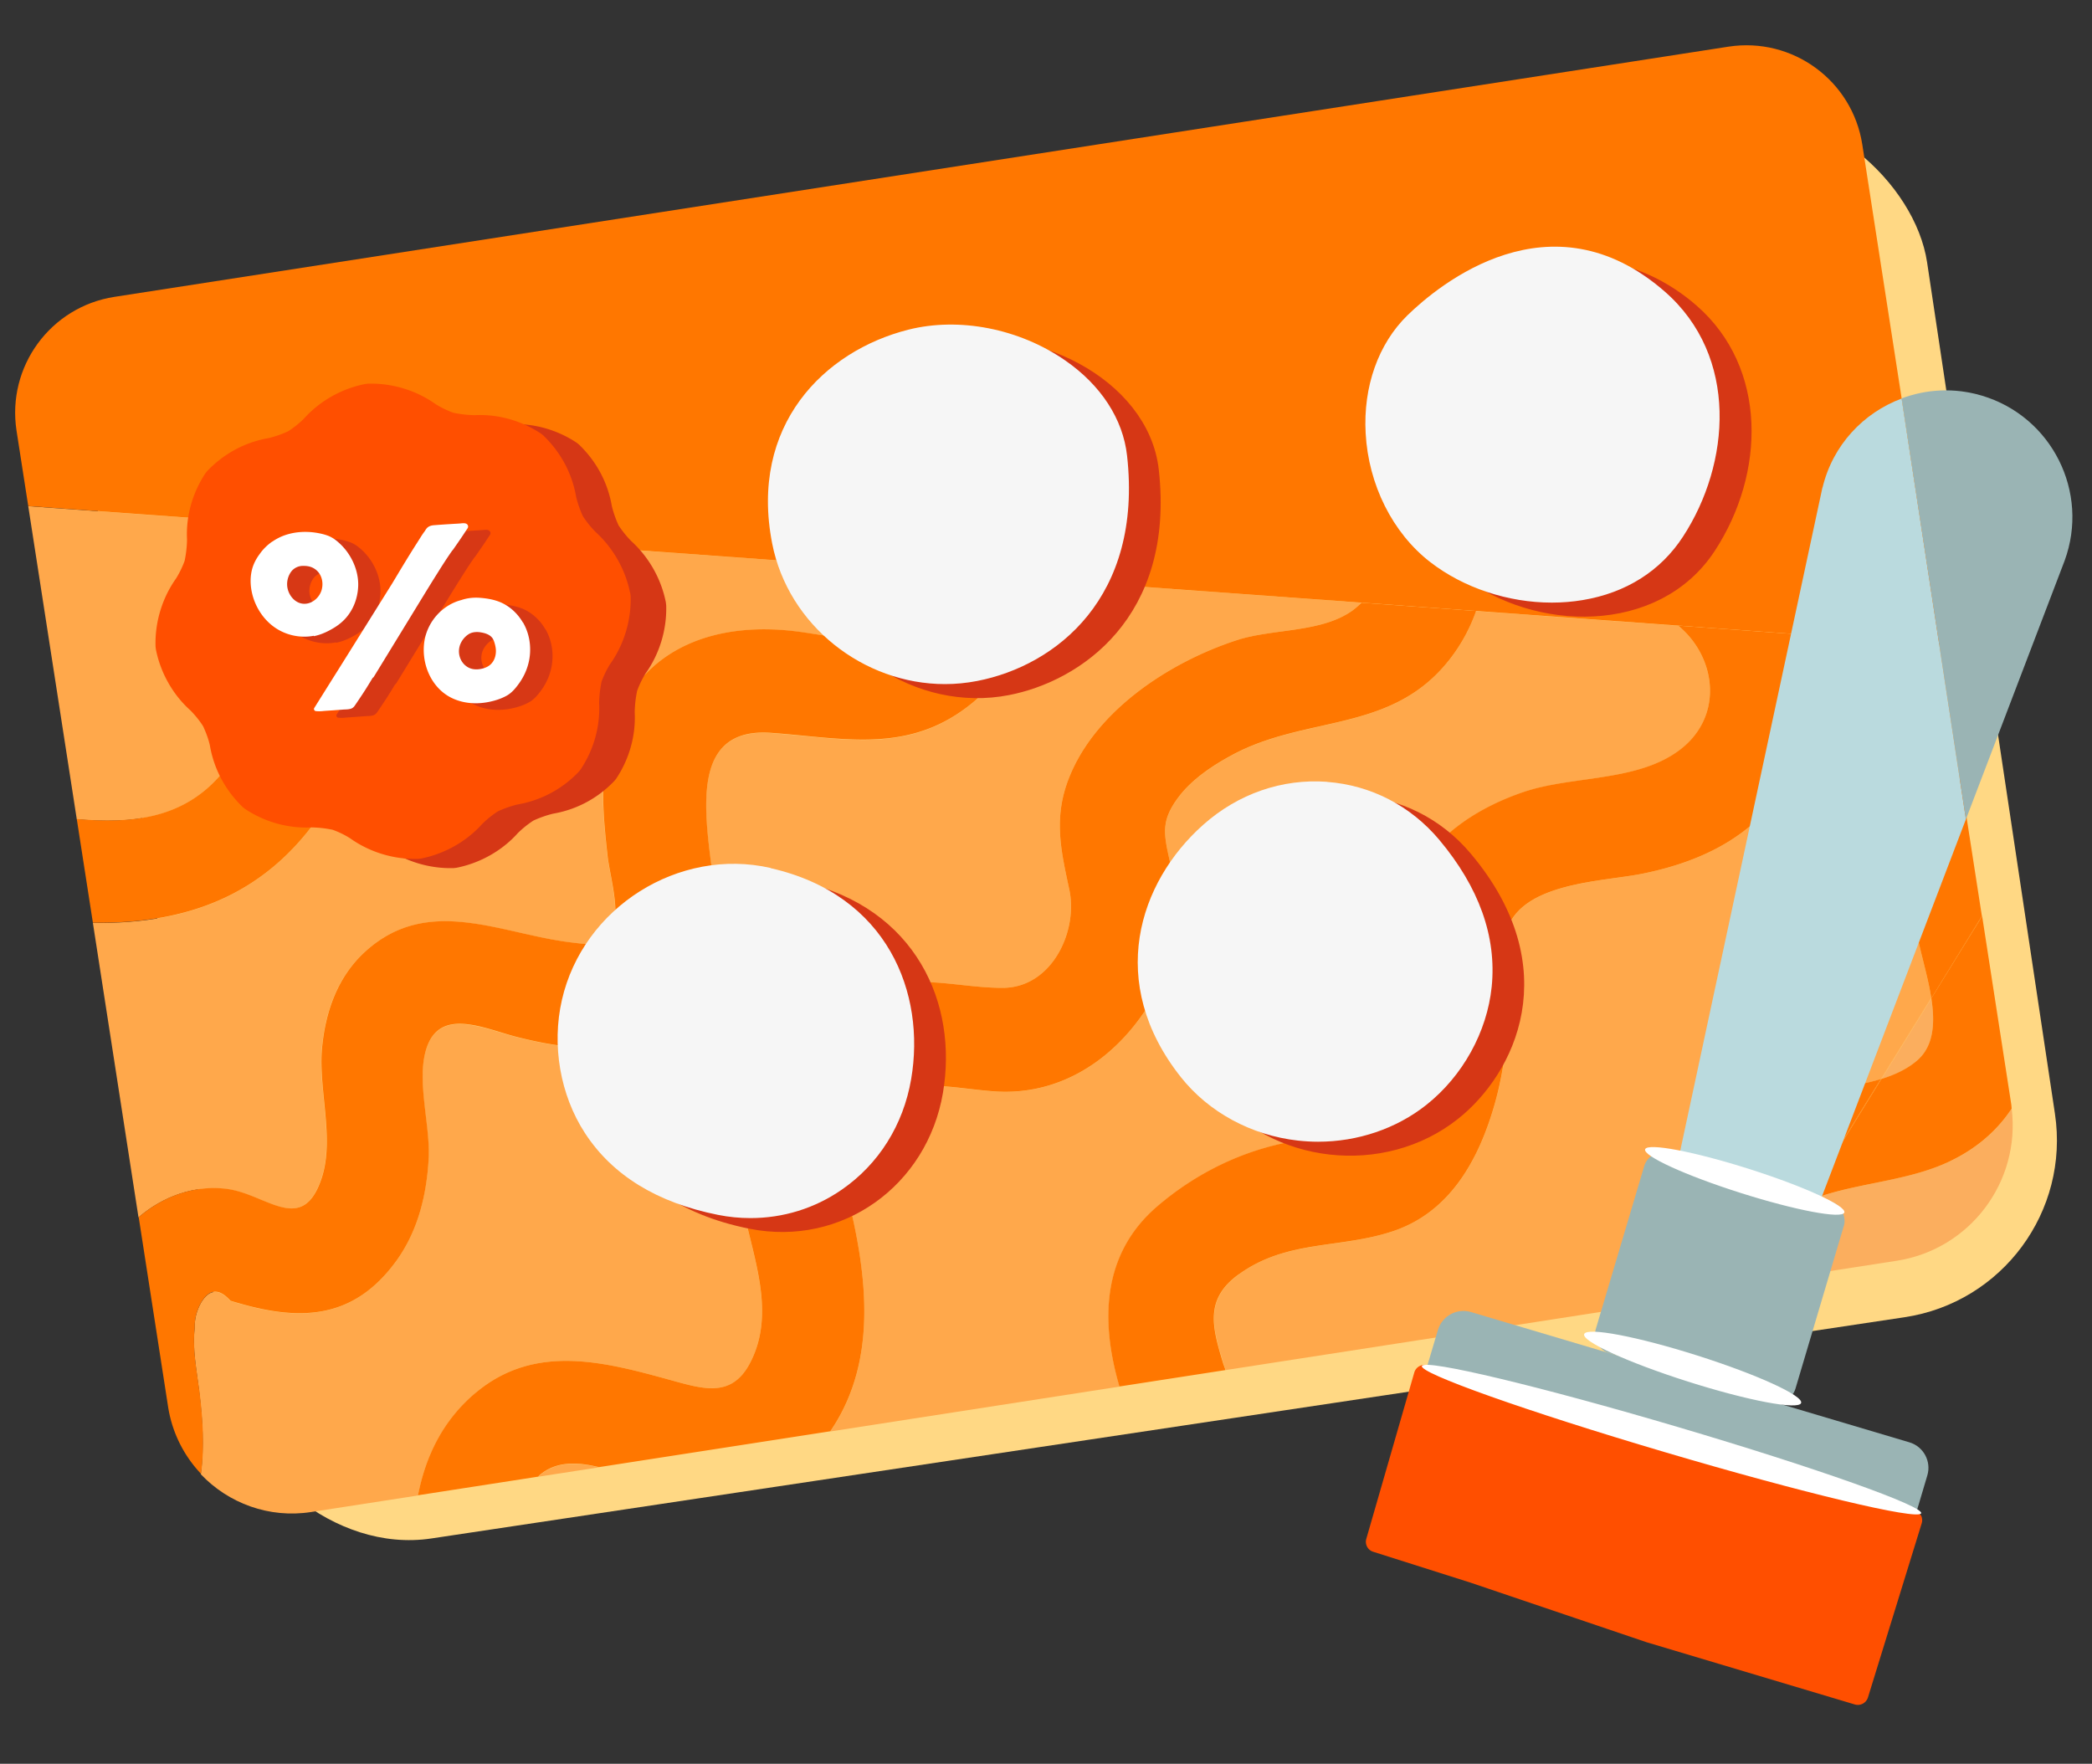 <svg id="Illustration" xmlns="http://www.w3.org/2000/svg" viewBox="0 0 200 168.62"><rect x="0" y="0" width="200" height="168.62" fill="#333333" stroke="none"/><defs><clipPath id="clippath"><path d="m174.08 114.68-13.58-4.04 13.73-64.04c1.63-6.75 8.58-10.76 15.23-8.78 6.7 1.99 10.33 9.23 7.92 15.79l-23.31 61.06Z" style="fill:none"/></clipPath><style>.cls-3{fill:#f6f6f6}.cls-4{fill:#fff}.cls-6{fill:#ffa84b}.cls-7{fill:#fbae5e}.cls-8{fill:#ff4f00}.cls-9{fill:#f70}.cls-12{fill:#d63715}.cls-13{fill:#d73815}.cls-14{fill:#9ab4b4}.cls-12{stroke:#d63715;stroke-miterlimit:10;stroke-width:2px}</style></defs><rect x="14.68" y="20.64" width="176.64" height="116.52" rx="17.11" ry="17.11" transform="rotate(-8.54 102.933 78.864)" style="fill:#ffd884"/><path class="cls-7" d="M186.49 110.98c-4.33 2.1-9.65 2.08-13.91 3.95l-4.76 7.69 13.51-2.09c7.01-1.09 11.85-7.55 10.99-14.54-1.35 2.05-3.28 3.77-5.83 5ZM183.31 101.37c1.59-1.4 1.69-3.61 1.33-5.92l-4.77 7.71c1.3-.4 2.49-.95 3.44-1.79Z"/><path class="cls-6" d="M110.63 115.35c3.69-3.17 8.17-5.38 12.97-6.22 2.55-.45 5.85-.02 7.74-1.92 1.83-1.85 2.37-5.51 2.69-7.99.7-5.39-1.33-11.02 1.55-16.01 2.16-3.74 6.08-6.12 10.07-7.48 4.64-1.58 10.77-.96 14.84-3.95 4.32-3.17 3.66-8.9-.04-11.96l-19.33-1.4c-.61 1.72-1.5 3.36-2.7 4.84-5.51 6.83-13.55 5.12-20.61 8.92-1.83.98-3.82 2.3-5.1 3.98-1.77 2.33-1.45 3.58-.86 6.25.76 3.43 1.22 6.27-.06 9.68-2.69 7.17-8.89 12.85-16.81 12.25-3.76-.29-7.25-1.27-10.81.55-4.38 2.24-4.02 5.84-2.99 10.08 1.76 7.31 2.67 15.34-1.8 21.88l27.65-4.29c-1.82-6.22-1.7-12.64 3.6-17.21ZM21.68 113.67c3.76.49 7.18 4.47 9.03-.96 1.28-3.77-.28-8.47.05-12.4.3-3.56 1.5-6.98 4.23-9.41 6-5.35 12.87-1.6 19.62-.79 1.86.22 3.13.38 3.93-1.36.76-1.66-.27-5.15-.47-6.89-.42-3.79-.79-7.54.25-11.27 2.35-8.45 9.72-11.23 17.79-10.22 3.51.44 7.58 1.63 10.6-.87 1.65-1.37 2.17-3.06 2.38-4.86l-32.9-2.38c-1.03.78-2.42 1.06-4.08.41C39.78 47.88 35.99 69 31.68 76.24c-5.44 9.11-13.39 12.13-22.8 11.99l4.36 28.15c2.33-2 5.34-3.11 8.44-2.7Z"/><path class="cls-6" d="M45.5 133.13c5.66-4.74 12.31-2.93 18.7-1.17 3.08.85 5.75 1.66 7.48-1.61 2.45-4.61.46-9.72-.53-14.36-1.48-6.87-.45-13.37 5.32-17.94 2.56-2.03 5.63-3.34 8.84-3.93 3.72-.68 6.88.33 10.55.32 4.7 0 7.22-5.4 6.37-9.39-.74-3.47-1.47-6.46-.28-9.99 2.3-6.88 9.76-11.75 16.33-13.87 3.4-1.1 8.03-.69 11-2.81.33-.24.62-.49.89-.76L99.1 55.37c-.02.21-.03.41-.05.62-.16 1.38-.41 2.64-.88 3.95-1.06 2.97-3.01 5.53-5.47 7.48-5.95 4.71-12.06 3.17-18.99 2.66-9.99-.72-4.82 12.9-5.21 18.74-.41 6.15-4.45 10.55-10.62 11.23-2.88.32-5.7-.2-8.49-.9-3.07-.77-7.36-2.89-8.64 1.13-.97 3.05.39 7.37.22 10.53-.2 3.54-1.06 7.02-3.2 9.9-4.29 5.77-9.66 5.54-15.75 3.66-1.08-1.21-2.01-1.15-2.8.17-.43.77-.63 1.58-.61 2.44-.23 1.96.18 3.97.42 5.92.34 2.79.51 5.36.17 8.04 2.62 2.76 6.51 4.24 10.55 3.61l10.21-1.58c.73-3.72 2.36-7.16 5.54-9.82ZM51.54 141.07s-.07.07-.1.11l5.82-.9c-2.05-.5-4.11-.61-5.72.8ZM169.19 105.41c2.99-1.19 7.21-1.2 10.62-2.24l4.82-7.79c-.37-2.36-1.21-4.83-1.44-6.64-.71-5.65 1.04-10.43 4.24-14.33l-1.98-12.79-12.85-.93c1.61 5.04.96 10.72-2.6 15.47-3.17 4.24-7.86 6.33-12.94 7.36-3.89.79-11.61.82-13.03 5.5-.81 2.68.31 6.38.11 9.23-.19 2.62-.62 5.29-1.38 7.8-1.53 5.08-4.25 9.84-9.54 11.64-5.06 1.72-10.14.8-14.75 4.12-3.28 2.36-2.59 4.98-1.52 8.51.07.22.15.44.23.66l38.96-6.04c0-8.05 4.36-16.08 13.05-19.53ZM172.52 114.95c-2.09.93-3.93 2.31-5.26 4.63-.73 1.27-1.16 2.56-1.35 3.84l1.56-.24.35-.57h-.05l4.75-7.66ZM21.32 73.82c3.61-4.41 5.15-10.26 7.41-15.38 1.19-2.7 2.79-5.4 4.72-7.82L2.7 48.39l4.64 29.93c5.22.45 10.28.02 13.98-4.49ZM179.81 103.17s.04-.01.06-.02l4.77-7.71v-.06l-4.82 7.79Z"/><path class="cls-6" d="m172.52 114.95-4.75 7.67h.05l4.76-7.7c-.02 0-.04.02-.06.03Z"/><path class="cls-9" d="M19.04 132.88c-.24-1.94-.65-3.95-.42-5.92-.03-.86.18-1.67.61-2.44.79-1.32 1.72-1.38 2.8-.17 6.09 1.88 11.46 2.12 15.75-3.66 2.14-2.88 3-6.36 3.2-9.9.18-3.16-1.19-7.48-.22-10.53 1.28-4.03 5.57-1.91 8.64-1.13 2.78.7 5.61 1.22 8.49.9 6.17-.68 10.2-5.08 10.62-11.23.39-5.84-4.78-19.46 5.21-18.74 6.93.5 13.04 2.04 18.99-2.66 2.45-1.94 4.41-4.51 5.47-7.48.47-1.31.72-2.57.88-3.95.02-.2.03-.41.05-.62l-10-.72c-.21 1.81-.73 3.5-2.38 4.86-3.03 2.5-7.09 1.31-10.6.87-8.07-1.01-15.43 1.77-17.79 10.22-1.04 3.73-.67 7.48-.25 11.27.19 1.74 1.23 5.23.47 6.89-.8 1.74-2.07 1.59-3.93 1.36-6.75-.81-13.62-4.56-19.62.79-2.73 2.43-3.92 5.85-4.23 9.41-.33 3.92 1.23 8.63-.05 12.4-1.85 5.43-5.26 1.45-9.03.96-3.1-.4-6.1.7-8.44 2.7l2.81 18.13c.39 2.5 1.53 4.7 3.15 6.41.34-2.67.17-5.25-.17-8.04ZM31.68 76.24c4.31-7.23 8.1-28.36 20.43-23.57 1.66.64 3.05.37 4.08-.41l-22.74-1.65a36.114 36.114 0 0 0-4.72 7.82c-2.26 5.12-3.8 10.97-7.41 15.38-3.7 4.52-8.76 4.94-13.98 4.49l1.54 9.91c9.41.14 17.37-2.87 22.8-11.99ZM81.18 114.96c-1.02-4.24-1.39-7.84 2.99-10.08 3.56-1.82 7.05-.83 10.81-.55 7.92.6 14.12-5.08 16.81-12.25 1.28-3.41.82-6.25.06-9.68-.59-2.67-.91-3.92.86-6.25 1.28-1.68 3.27-3 5.1-3.98 7.06-3.8 15.1-2.09 20.61-8.92 1.2-1.48 2.09-3.12 2.7-4.84l-10.95-.79c-.27.26-.56.52-.89.76-2.97 2.12-7.6 1.71-11 2.81-6.56 2.12-14.02 6.99-16.33 13.87-1.18 3.53-.46 6.52.28 9.99.85 3.99-1.67 9.38-6.37 9.39-3.66 0-6.83-1-10.55-.32-3.21.59-6.28 1.9-8.84 3.93-5.78 4.57-6.8 11.07-5.32 17.94 1 4.63 2.98 9.75.53 14.36-1.74 3.27-4.4 2.46-7.48 1.61-6.39-1.76-13.03-3.57-18.7 1.17-3.18 2.66-4.81 6.1-5.54 9.82l11.48-1.78s.07-.07.1-.11c1.61-1.41 3.67-1.3 5.72-.8l22.12-3.43c4.47-6.55 3.56-14.57 1.8-21.88ZM118.46 121.81c4.61-3.32 9.68-2.41 14.75-4.12 5.29-1.79 8.01-6.56 9.54-11.64.76-2.51 1.19-5.19 1.38-7.8.2-2.85-.92-6.56-.11-9.23 1.42-4.68 9.14-4.71 13.03-5.5 5.07-1.03 9.77-3.12 12.94-7.36 3.56-4.76 4.21-10.43 2.6-15.47l-12.15-.88c3.71 3.06 4.37 8.79.04 11.96-4.07 2.99-10.19 2.37-14.84 3.95-3.99 1.36-7.91 3.74-10.07 7.48-2.88 4.99-.85 10.62-1.55 16.01-.32 2.48-.86 6.14-2.69 7.99-1.89 1.9-5.19 1.47-7.74 1.92-4.8.84-9.28 3.05-12.97 6.22-5.3 4.56-5.42 10.99-3.6 17.21l10.14-1.57c-.07-.22-.16-.44-.23-.66-1.07-3.53-1.76-6.15 1.52-8.51ZM189.48 87.54v.08l-4.84 7.82c.36 2.32.25 4.53-1.33 5.92-.95.83-2.13 1.38-3.44 1.79l-7.29 11.78c4.27-1.87 9.59-1.85 13.91-3.95 2.55-1.23 4.48-2.95 5.83-5-.02-.14-.02-.28-.04-.41l-2.79-18.03ZM172.52 114.95l7.29-11.79c-3.41 1.04-7.63 1.05-10.62 2.24-8.7 3.45-13.05 11.48-13.05 19.53l9.77-1.52c.19-1.27.62-2.56 1.35-3.84 1.33-2.33 3.17-3.71 5.26-4.63Z"/><path class="cls-9" d="M183.19 88.74c.23 1.81 1.07 4.27 1.44 6.64l4.84-7.82-2.04-13.15c-3.19 3.9-4.95 8.68-4.24 14.33ZM172.52 114.95l.06-.03 7.29-11.78s-.04.01-.06.02l-7.29 11.79ZM184.64 95.44l4.84-7.82v-.06l-4.85 7.82v.06ZM178.04 13.82c-.95-6.12-6.67-10.3-12.79-9.36L10.94 28.38c-6.12.95-10.3 6.67-9.36 12.79l1.12 7.21 182.75 13.24-7.41-47.8Z"/><path class="cls-12" d="M89.16 104.32c-1.42 8.32-9.02 13.81-17.3 12.17-13.38-2.65-15.56-13.05-14.12-19.34 1.88-8.23 10.53-13.73 18.76-11.85 10.24 2.34 14.04 10.9 12.66 19.02ZM90.11 33.84c8.18-2.07 18.79 3.14 19.68 11.18 1.51 13.56-7.19 19.22-13.52 20.45-8.29 1.61-16.82-4.07-18.43-12.36-2.01-10.31 4.28-17.25 12.27-19.27ZM140.36 54.26c-6.66-5.18-7.85-16.41-2.05-22.06 9.77-9.52 18.36-6.48 23.22-2.24 6.37 5.54 6.19 15.07 1.58 22.14-4.96 7.61-16.24 7.22-22.75 2.16ZM118.74 80.93c6.31-5.6 15.68-5.14 21.11 1.33 8.78 10.44 3.97 19.92-1.08 23.92-6.61 5.25-16.81 4.12-22.05-2.49-6.53-8.23-4.14-17.29 2.03-22.76Z"/><path d="M63.66 57.6c-.44-2.25-1.62-4.34-3.33-5.89-.45-.46-.84-.95-1.19-1.48-.29-.63-.51-1.28-.65-1.86-.39-2.26-1.48-4.28-3.15-5.88l-.2-.16c-1.91-1.27-4.14-1.88-6.34-1.77-.69-.01-1.38-.09-2.05-.23-.61-.22-5.26 5.5-5.74 5.2-1.88-1.34.85-.59-1.46-.51-2.27.44-5.6-5.8-7.09-4.13-.46.45-.96.86-1.51 1.21-.63.29-1.28.51-1.86.65-2.26.39-4.28 1.48-5.88 3.15l-.16.2c-1.27 1.91-1.88 4.14-1.77 6.34-.01.69-.09 1.39-.23 2.05a9.25 9.25 0 0 1-.81 1.67c-1.34 1.88-2.04 4.2-1.97 6.51l.03.26c.44 2.27 1.64 4.37 3.31 5.86.45.46.86.96 1.21 1.51.29.63.53 1.28.65 1.86.39 2.26 4.9-4.01 6.55-2.43l-3.2 8.47c1.91 1.27-.65-4.2 1.55-4.31.69.01 6.16 6.18 6.84 6.32.61.22 1.19.51 1.66.81 1.88 1.34 4.2 2.04 6.51 1.97l.26-.03c2.27-.45 4.37-1.64 5.86-3.31.46-.45.96-.86 1.51-1.21.63-.29 1.28-.51 1.86-.65 2.26-.39 4.3-1.48 5.88-3.15l.16-.2c1.27-1.91 1.88-4.14 1.77-6.34.01-.69.09-1.38.23-2.05.22-.61.51-1.19.81-1.67 1.34-1.88 2.04-4.2 1.97-6.51l-.03-.26Z" style="fill:#d63715"/><path class="cls-8" d="M60.25 56.73c-.44-2.25-1.62-4.34-3.33-5.89-.45-.46-.84-.95-1.19-1.48-.29-.63-.51-1.28-.65-1.86-.39-2.26-1.48-4.28-3.15-5.88l-.2-.16c-1.91-1.27-4.14-1.88-6.34-1.77-.69-.01-1.38-.09-2.05-.23-.61-.22-1.19-.51-1.67-.81-1.88-1.34-4.2-2.04-6.51-1.97l-.24.03c-2.27.44-4.37 1.64-5.86 3.31-.46.45-.96.86-1.51 1.21-.63.29-1.28.51-1.86.65-2.26.39-4.28 1.48-5.88 3.15l-.16.2c-1.27 1.91-1.88 4.14-1.77 6.34-.01.69-.09 1.39-.23 2.05a9.25 9.25 0 0 1-.81 1.67c-1.34 1.88-2.04 4.2-1.97 6.51l.03.26c.44 2.27 1.64 4.37 3.31 5.86.45.46.86.96 1.21 1.51.29.63.53 1.28.65 1.86.39 2.26 1.5 4.3 3.15 5.88l.2.16c1.91 1.27 4.14 1.88 6.34 1.77.69.01 1.38.09 2.05.23.61.22 1.19.51 1.66.81 1.88 1.34 4.2 2.04 6.51 1.97l.26-.03c2.27-.45 4.37-1.64 5.86-3.31.46-.45.96-.86 1.51-1.21.63-.29 1.28-.51 1.86-.65 2.26-.39 4.3-1.48 5.88-3.15l.16-.2c1.27-1.91 1.88-4.14 1.77-6.34.01-.69.09-1.38.23-2.05.22-.61.51-1.19.81-1.67 1.34-1.88 2.04-4.2 1.97-6.51l-.03-.26Z"/><path class="cls-13" d="M32.13 61.45c.59-.12 1.14-.35 1.67-.65.51-.28.99-.63 1.38-1.07.73-.82 1.13-1.89 1.19-2.98.06-1.12-.3-2.24-.92-3.17-.31-.47-.7-.89-1.13-1.24a3.06 3.06 0 0 0-.77-.47c-.28-.11-.57-.19-.87-.25-1.22-.25-2.53-.18-3.68.32-.29.13-.56.28-.82.46 0 0-.02 0-.02.01h-.01c-.46.32-.87.72-1.19 1.18-.36.48-.63 1.01-.76 1.58-.26 1.14-.04 2.39.48 3.43.49.98 1.26 1.82 2.24 2.33.97.51 2.13.69 3.21.48Zm-2.08-6.27c.26-.28.62-.44 1-.45.4-.01.77.04 1.11.25.71.43.94 1.31.71 2.08-.22.72-.93 1.34-1.72 1.29-.75-.04-1.33-.69-1.51-1.39-.16-.61 0-1.31.41-1.78ZM45.41 53.24c.3-.43.6-.86.89-1.29.15-.22.29-.44.43-.65.06-.09.14-.18.16-.29a.305.305 0 0 0-.15-.3c-.2-.11-.48-.04-.7-.03-.27.02-.54.03-.81.05-.53.03-1.07.07-1.6.11-.26.02-.5.09-.68.28-.07.08-.13.17-.18.26-.27.35-.5.75-.74 1.12-.54.84-1.06 1.69-1.58 2.55l-.81 1.35c-.91 1.46-1.82 2.91-2.73 4.37-1.01 1.61-2.01 3.22-3.02 4.82l-1.71 2.73c-.07.11.02.27.14.29.26.03.51.02.77-.01.38-.03.75-.05 1.13-.08.23-.02.46-.03.68-.05.22-.02.46-.01.68-.06.21-.04.35-.14.47-.31.13-.19.26-.38.38-.56.25-.37.5-.75.74-1.13.2-.32.4-.65.6-.98a.26.26 0 0 0 .11-.1c1.15-1.87 2.3-3.75 3.44-5.62.89-1.45 1.77-2.91 2.68-4.35.45-.72.91-1.44 1.4-2.13ZM52.12 60.13c-.5-.86-1.28-1.58-2.2-1.95-.57-.23-1.19-.34-1.8-.39-.65-.06-1.28 0-1.89.21-.01 0-.03 0-.04.01-1.74.47-3.11 1.98-3.45 3.77-.41 2.19.6 4.67 2.68 5.62 1.09.5 2.31.57 3.48.33.59-.12 1.18-.31 1.71-.61.45-.26.79-.66 1.09-1.07.64-.86 1.04-1.88 1.11-2.95.07-1.04-.15-2.08-.68-2.98Zm-6.04 2.28a2.08 2.08 0 0 1 .86-1.15c.33-.21.76-.24 1.14-.18.37.06.78.17 1.05.45.15.15.23.36.29.56.07.23.12.47.13.72.01.42-.1.86-.37 1.19-.28.35-.7.52-1.13.59-.43.07-.87.03-1.24-.21-.65-.41-.93-1.23-.73-1.96Z"/><path class="cls-4" d="M30 60.82c.59-.12 1.14-.35 1.67-.65.51-.28.99-.63 1.38-1.07.73-.82 1.13-1.89 1.19-2.98.06-1.12-.3-2.24-.92-3.17-.31-.47-.7-.89-1.13-1.24a3.06 3.06 0 0 0-.77-.47c-.28-.11-.57-.19-.87-.25-1.22-.25-2.53-.18-3.68.32-.29.13-.56.28-.82.46 0 0-.02 0-.02.01h-.01c-.46.32-.87.72-1.19 1.18-.36.48-.63 1.01-.76 1.58-.26 1.14-.04 2.39.48 3.43.49.98 1.26 1.82 2.24 2.33.97.51 2.13.69 3.21.48Zm-2.08-6.27c.26-.28.62-.44 1-.45.4-.01.77.04 1.11.25.71.43.94 1.31.71 2.08-.22.72-.93 1.34-1.72 1.29-.75-.04-1.33-.69-1.51-1.39-.16-.61 0-1.31.41-1.78ZM43.27 52.61c.3-.43.6-.86.89-1.29.15-.22.29-.44.43-.65.06-.09.14-.18.16-.29a.305.305 0 0 0-.15-.3c-.2-.11-.48-.04-.7-.03-.27.02-.54.03-.81.05-.53.03-1.07.07-1.6.11-.26.02-.5.09-.68.28-.07.08-.13.17-.18.26-.27.35-.5.75-.74 1.12-.54.84-1.06 1.69-1.58 2.55l-.81 1.35c-.91 1.46-1.82 2.91-2.73 4.37-1.01 1.61-2.01 3.22-3.02 4.82l-1.71 2.73c-.07.11.02.27.14.29.26.03.51.02.77-.01.38-.03.75-.05 1.13-.08.23-.02.46-.03.68-.05.22-.02.46-.01.68-.06.21-.04.35-.14.47-.31.13-.19.26-.38.38-.56.25-.37.5-.75.74-1.13.2-.32.4-.65.6-.98a.26.26 0 0 0 .11-.1l3.44-5.62c.89-1.45 1.77-2.91 2.68-4.35.45-.72.91-1.44 1.4-2.13ZM49.98 59.5c-.5-.86-1.28-1.58-2.2-1.95-.57-.23-1.19-.34-1.8-.39-.65-.06-1.28 0-1.89.21-.01 0-.03 0-.04.01-1.74.47-3.11 1.98-3.45 3.77-.41 2.19.6 4.67 2.68 5.62 1.09.5 2.31.57 3.48.33.59-.12 1.18-.31 1.71-.61.45-.26.79-.66 1.09-1.07.64-.86 1.04-1.88 1.11-2.95.07-1.04-.15-2.08-.68-2.98Zm-6.04 2.28a2.08 2.08 0 0 1 .86-1.15c.33-.21.76-.24 1.14-.18.37.06.78.17 1.05.45.15.15.23.36.29.56.07.23.12.47.13.72.01.42-.1.86-.37 1.19-.28.35-.7.52-1.13.59-.43.07-.87.03-1.24-.21-.65-.41-.93-1.23-.73-1.96Z"/><path class="cls-3" d="M73.68 82.98c-8.8-2.01-17.94 3.77-19.96 12.61-.99 4.33-.17 9.09 2.2 12.73 2.62 4.03 6.89 6.66 12.71 7.82 1.04.21 2.09.31 3.12.31 3.11 0 6.12-.92 8.7-2.7 3.55-2.44 5.91-6.2 6.66-10.59 1.4-8.19-2.21-17.61-13.42-20.16ZM101.84 34.46c-4.4-3.05-10.15-4.17-15.01-2.94-8.06 2.04-15.21 9.15-13.01 20.43 1.53 7.83 8.72 13.45 16.52 13.45 1.02 0 2.06-.1 3.09-.3 7.55-1.47 15.83-8 14.32-21.54-.39-3.5-2.49-6.73-5.91-9.1ZM159.14 27.86c-10.9-9.49-21.57-.65-24.58 2.28-2.79 2.72-4.25 6.83-4 11.29.27 4.91 2.57 9.5 6.14 12.28 3.22 2.5 7.49 3.9 11.66 3.9.99 0 1.97-.08 2.94-.24 4.15-.69 7.47-2.79 9.6-6.07 4.53-6.94 5.37-17.23-1.76-23.44ZM126.86 74.74c-4.29-.31-8.49 1.14-11.82 4.1-6.22 5.52-9.29 15.12-2.15 24.13 2.66 3.36 6.74 5.57 11.19 6.07.64.07 1.29.11 1.93.11 3.78 0 7.47-1.24 10.35-3.52 3.48-2.76 5.81-6.98 6.25-11.3.48-4.78-1.21-9.51-5.02-14.05-2.74-3.26-6.55-5.22-10.72-5.53Z"/><path class="cls-8" d="M183.63 144.88c-.09-.17-.24-.29-.41-.39l.03-.09-46.78-13.91v.04a1.007 1.007 0 0 0-1.26.68l-4.59 15.91c-.15.52.14 1.07.66 1.23l9.3 2.95 16.84 5.7 19.91 5.95a1.014 1.014 0 0 0 1.25-.67l5.14-16.65c.08-.25.05-.53-.07-.77Z"/><rect class="cls-14" x="154.45" y="112.16" width="19.92" height="19.92" rx="1.82" ry="1.82" transform="rotate(16.55 164.44 122.16)"/><path class="cls-14" d="M138.85 131.54h43.73c1.4 0 2.54 1.14 2.54 2.54v3.5h-48.81v-3.5c0-1.4 1.14-2.54 2.54-2.54Z" transform="rotate(16.55 160.737 134.6)"/><g style="clip-path:url(#clippath);fill:none"><path d="m174.23 46.6-13.73 64.04 13.58 4.04 13.87-36.33-6.15-40.25c-3.64 1.36-6.58 4.43-7.56 8.51Z" style="fill:#badade"/><path class="cls-14" d="M199.78 121.52c-.13 1.43-.45 2.87-1.01 4.32 4.94-1.07 3.02-2.71 1.01-4.32ZM199.78 121.52c.12-1.34.07-2.68-.11-4.02-3.82.97-1.81 2.48.11 4.02ZM189.47 37.82c-2.63-.78-5.3-.62-7.67.27l6.15 40.25 9.44-24.73c2.41-6.56-1.22-13.8-7.92-15.79Z"/></g><path class="cls-4" d="M172.19 134.13c.25-.69-4.19-2.72-9.92-4.54-5.73-1.82-10.57-2.74-10.82-2.05-.25.69 4.19 2.72 9.92 4.54 5.73 1.82 10.57 2.74 10.82 2.05ZM183.66 144.68c.36-.66-10.03-4.35-23.2-8.24-13.18-3.9-24.15-6.52-24.52-5.86-.36.66 10.03 4.35 23.2 8.24 13.18 3.9 24.15 6.52 24.52 5.86ZM176.32 115.92c.23-.63-3.85-2.5-9.11-4.17s-9.7-2.51-9.93-1.88c-.23.63 3.85 2.5 9.11 4.17s9.7 2.51 9.93 1.88Z"/></svg>